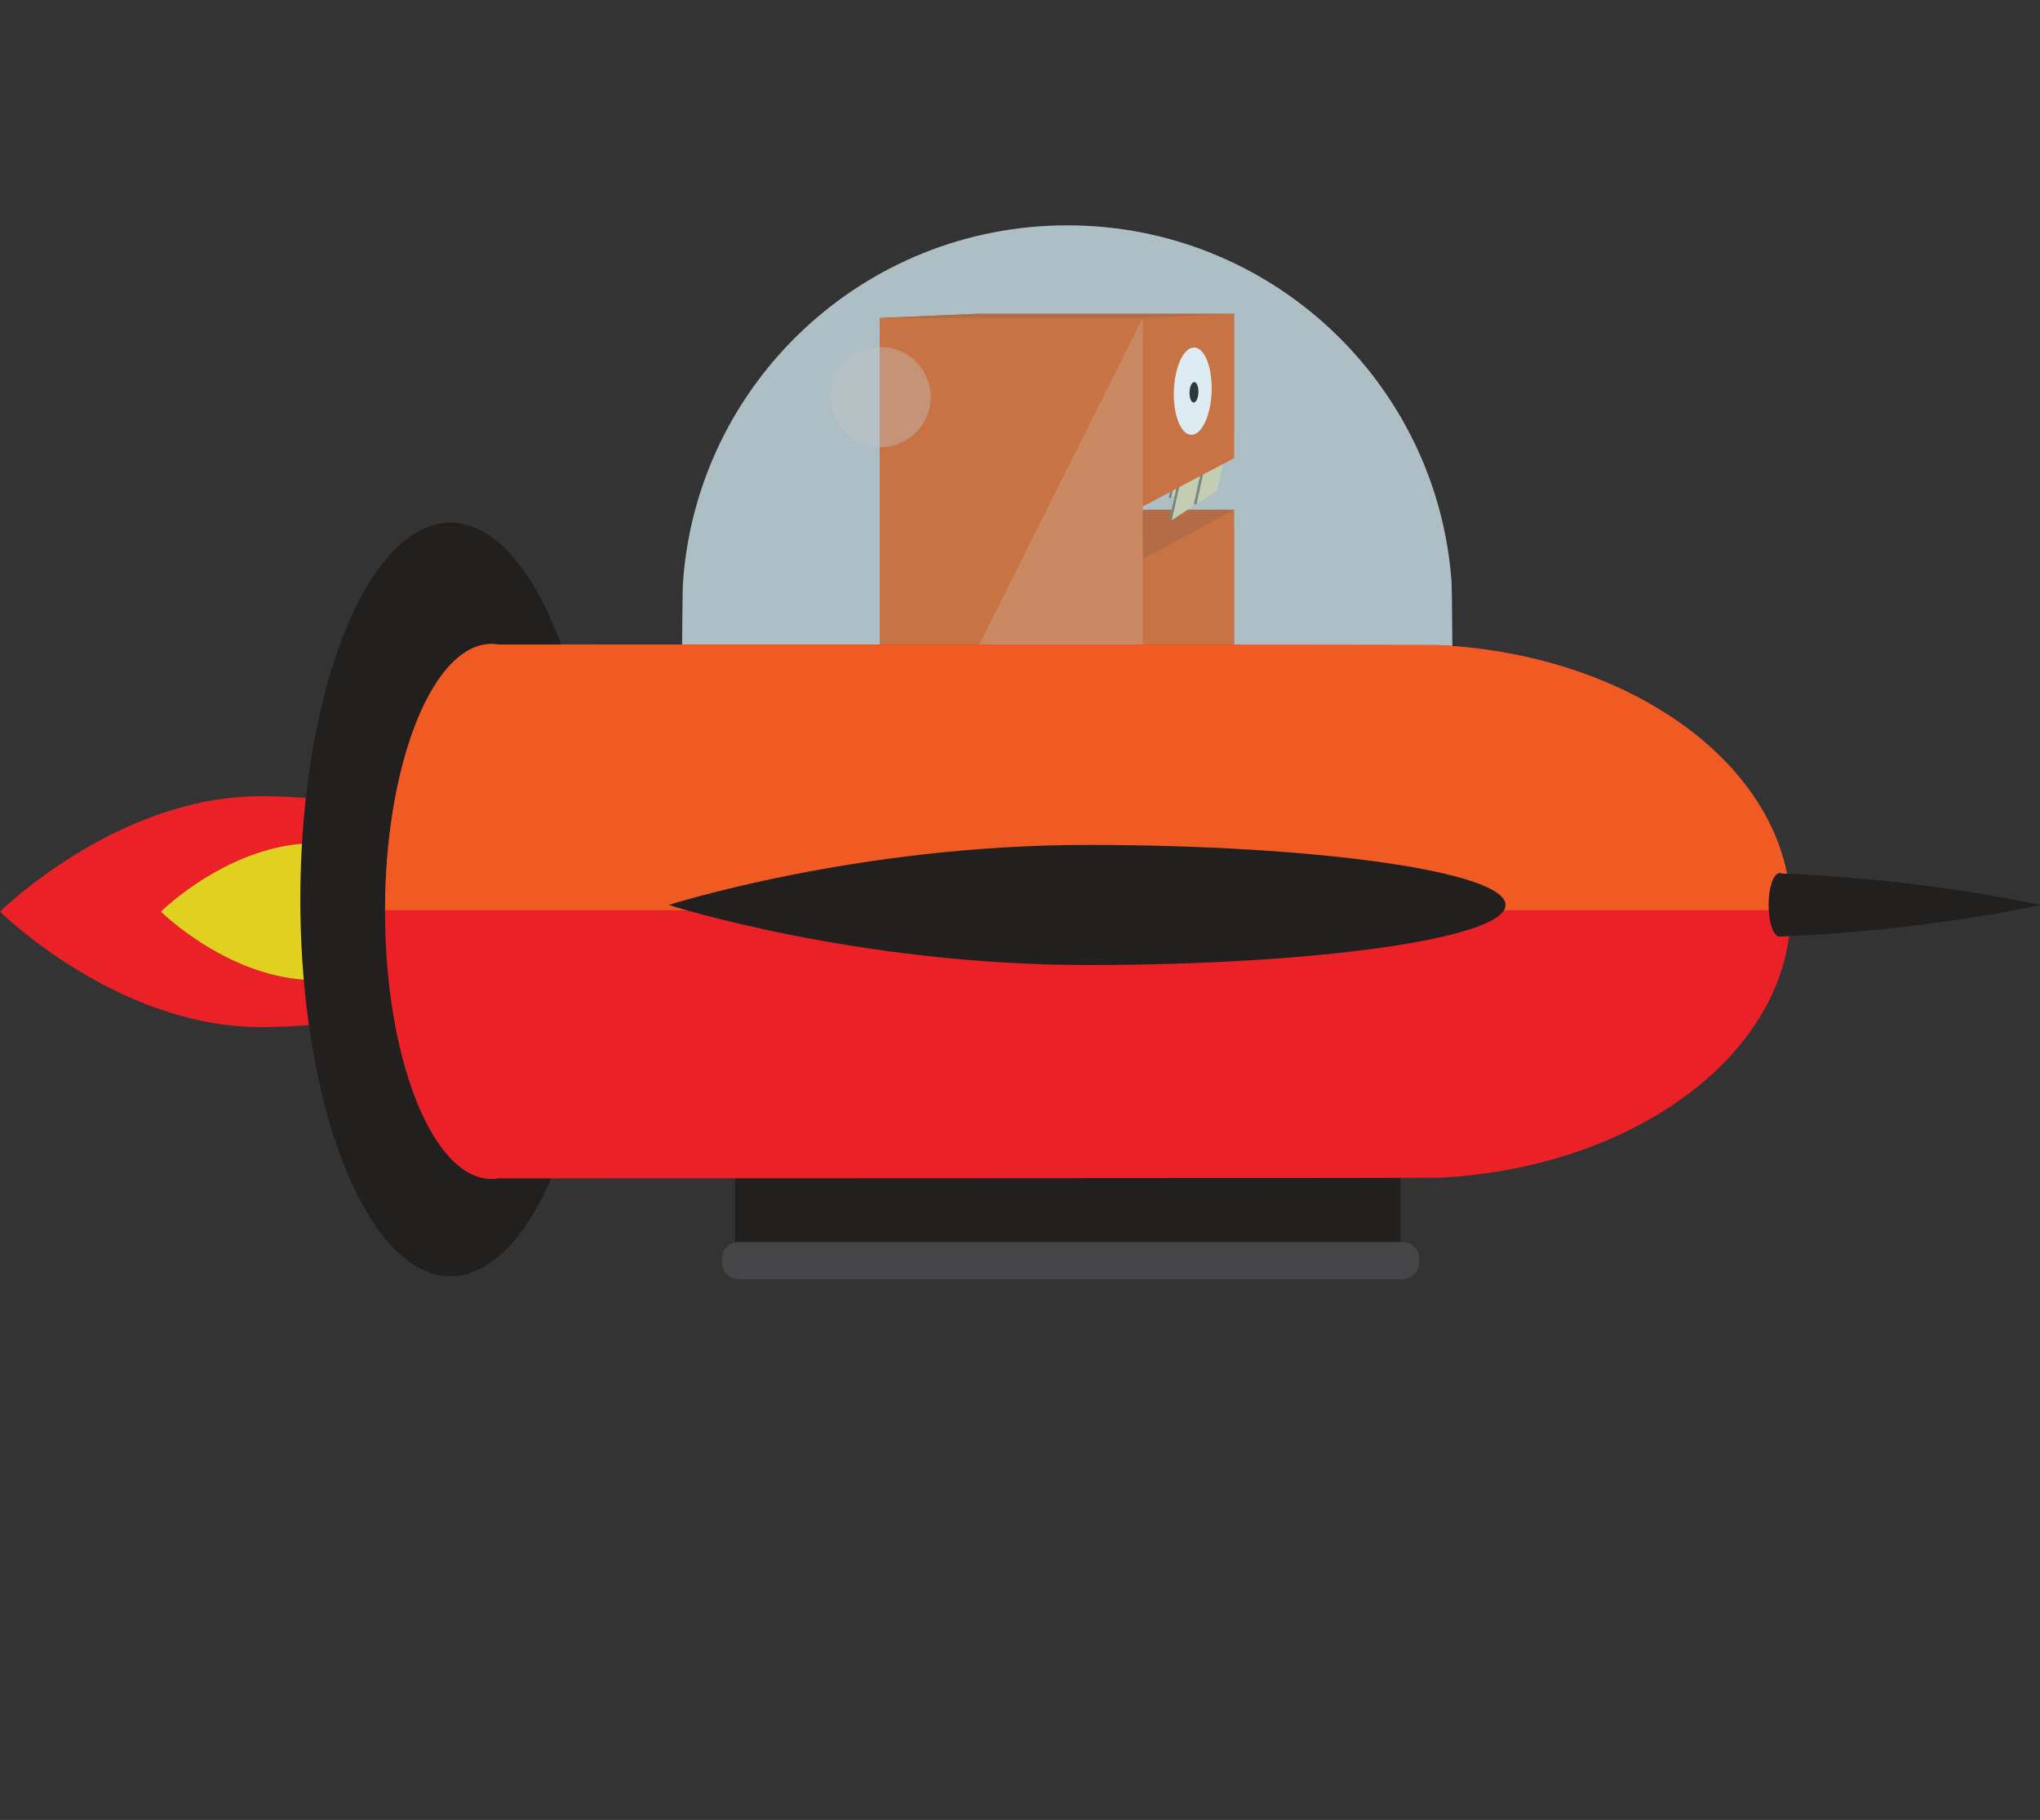 <?xml version="1.0" encoding="utf-8"?>
<!-- Generator: Adobe Illustrator 17.0.0, SVG Export Plug-In . SVG Version: 6.00 Build 0)  -->
<!DOCTYPE svg PUBLIC "-//W3C//DTD SVG 1.1//EN" "http://www.w3.org/Graphics/SVG/1.1/DTD/svg11.dtd">
<svg version="1.1" id="Layer_1" xmlns="http://www.w3.org/2000/svg" xmlns:xlink="http://www.w3.org/1999/xlink" x="0px" y="0px"
	 width="266.6px" height="237.91px" viewBox="0 0 266.6 237.91" enable-background="new 0 0 266.6 237.91" xml:space="preserve">
<rect x="0" y="0" width="266.6" height="237.91" fill="#333333" stroke="none"/>
<g id="beam">
	<path fill="#0091C7" d="M109.45,67.16v89.75c0,0.55,0.45,1,1,1s1-0.45,1-1V67.16c0-0.55-0.45-1-1-1
		C109.9,66.16,109.45,66.6,109.45,67.16"/>
	<path fill="#009EDA" d="M117.31,67.16v89.75c0,0.55,0.45,1,1,1s1-0.45,1-1V67.16c0-0.55-0.45-1-1-1
		C117.75,66.16,117.31,66.6,117.31,67.16"/>
	<path fill="#00A3DB" d="M125.16,67.16v89.75c0,0.55,0.45,1,1,1s1-0.45,1-1V67.16c0-0.55-0.45-1-1-1S125.16,66.6,125.16,67.16"/>
	<path fill="#00B8F1" d="M133.02,67.16v89.75c0,0.55,0.45,1,1,1s1-0.45,1-1V67.16c0-0.55-0.45-1-1-1S133.02,66.6,133.02,67.16"/>
	<path fill="#00ADEE" d="M148.73,67.16v89.75c0,0.55,0.45,1,1,1s1-0.45,1-1V67.16c0-0.55-0.45-1-1-1S148.73,66.6,148.73,67.16"/>
	<path fill="#00A3DB" d="M156.59,67.16v89.75c0,0.55,0.45,1,1,1s1-0.45,1-1V67.16c0-0.55-0.45-1-1-1S156.59,66.6,156.59,67.16"/>
	<path fill="#009EDA" d="M164.45,67.16v89.75c0,0.55,0.45,1,1,1s1-0.45,1-1V67.16c0-0.55-0.45-1-1-1S164.45,66.6,164.45,67.16"/>
	<path fill="#0083B5" d="M172.3,67.16v89.75c0,0.55,0.45,1,1,1s1-0.45,1-1V67.16c0-0.55-0.45-1-1-1S172.3,66.6,172.3,67.16"/>
	<path fill="#00B8F1" d="M140.88,67.16v89.75c0,0.55,0.45,1,1,1s1-0.45,1-1V67.16c0-0.55-0.45-1-1-1S140.88,66.6,140.88,67.16"/>
	<path fill="#0083B5" d="M105.52,67.16v89.75c0,0.55,0.45,1,1,1s1-0.45,1-1V67.16c0-0.55-0.45-1-1-1
		C105.97,66.16,105.52,66.6,105.52,67.16"/>
	<path fill="#009EDA" d="M113.38,67.16v89.75c0,0.55,0.45,1,1,1s1-0.45,1-1V67.16c0-0.55-0.45-1-1-1
		C113.83,66.16,113.38,66.6,113.38,67.16"/>
	<path fill="#00A3DB" d="M121.24,67.16v89.75c0,0.55,0.45,1,1,1s1-0.45,1-1V67.16c0-0.55-0.45-1-1-1
		C121.68,66.16,121.24,66.6,121.24,67.16"/>
	<path fill="#00ADEE" d="M129.09,67.16v89.75c0,0.55,0.45,1,1,1s1-0.45,1-1V67.16c0-0.55-0.45-1-1-1S129.09,66.6,129.09,67.16"/>
	<path fill="#00B8F1" d="M144.81,67.16v89.75c0,0.55,0.45,1,1,1s1-0.45,1-1V67.16c0-0.55-0.45-1-1-1
		C145.25,66.16,144.81,66.6,144.81,67.16"/>
	<path fill="#00A3DB" d="M152.66,67.16v89.75c0,0.55,0.45,1,1,1s1-0.45,1-1V67.16c0-0.55-0.45-1-1-1S152.66,66.6,152.66,67.16"/>
	<path fill="#009EDA" d="M160.52,67.16v89.75c0,0.55,0.45,1,1,1s1-0.45,1-1V67.16c0-0.55-0.45-1-1-1S160.52,66.6,160.52,67.16"/>
	<path fill="#0091C7" d="M168.38,67.16v89.75c0,0.55,0.45,1,1,1s1-0.45,1-1V67.16c0-0.55-0.45-1-1-1
		C168.82,66.16,168.38,66.6,168.38,67.16"/>
	<path fill="#00B8F1" d="M136.95,67.16v89.75c0,0.55,0.45,1,1,1s1-0.45,1-1V67.16c0-0.55-0.45-1-1-1S136.95,66.6,136.95,67.16"/>
</g>
<path fill="#C4C6C7" d="M89.13,85.71h100.68c-0.02-0.83-0.06-8.75-0.11-9.58c-1.84-26.08-23.62-46.67-50.22-46.67
	S91.09,50.05,89.26,76.14C89.19,76.96,89.15,84.88,89.13,85.71z"/>
<g id="face-beam">
	<polygon fill="#DCA4CA" points="149.31,73.65 149.31,62.61 161.29,56.27 161.29,41.02 149.34,41.57 125.25,41.57 125.25,110.74 
		149.33,110.74 161.29,100.16 161.29,69.18 	"/>
	<polygon fill="#CB5F28" points="161.29,69.18 141.26,69.22 148.52,79.21 155.29,76.27 	"/>
	<polygon fill="#CB5F28" points="161.29,41.02 127.59,41.02 114.97,41.57 133.55,42.36 149.23,42.22 	"/>
	<g>
		<path fill="#81806A" d="M152.74,65.06l0.31,0.08l2.4-1.85l1.06-4.84l-2.58,1.2L152.74,65.06z M157.14,57.59l-1.19,5.42l0.31,0.08
			l2.4-1.85l1.06-4.84L157.14,57.59z"/>
		<path fill="#DDD8AF" d="M153.04,65.14l2.71-1.78l1.06-4.84l-2.58,1.2L153.04,65.14z M157.44,57.66l-1.19,5.42l2.71-1.78l1.06-4.84
			L157.44,57.66z"/>
	</g>
	<polygon fill="#E46825" points="149.31,77.72 149.31,62.61 161.29,56.27 161.29,41.02 149.34,41.57 125.25,41.57 125.25,110.74 
		149.33,110.74 161.29,100.16 161.29,69.18 	"/>
	<path fill="#E46825" d="M145.03,70.72c-1.18,0-2.14-0.96-2.14-2.14s0.96-2.14,2.14-2.14h4.32V41.57h-34.37v69.16h34.36l0.02-40.02
		L145.03,70.72L145.03,70.72z"/>
	<g>
		
			<ellipse transform="matrix(-0.999 -0.037 0.037 -0.999 309.834 109.064)" fill="#FFFFFF" cx="155.926" cy="51.665" rx="2.47" ry="5.71"/>
		
			<ellipse transform="matrix(-0.999 -0.037 0.037 -0.999 307.411 110.319)" fill="#221F1F" cx="154.726" cy="52.315" rx="0.58" ry="1.34"/>
	</g>
	<g opacity="0.3">
		<path fill="#F4C3A8" d="M149.34,41.57l-34.37,69.17h34.36L149.34,41.57 M149.34,41.57L149.34,41.57"/>
	</g>
	<polygon fill="#E46825" points="149.58,57.83 160.92,52.85 161.08,55.62 149.62,61.79 	"/>
</g>
<g id="face-default">
	<polygon fill="#DCA4CA" points="149.31,73.09 149.31,66.22 161.29,59.88 161.29,41.02 149.34,41.57 125.25,41.57 125.25,110.18 
		149.33,110.18 161.29,99.61 161.29,66.62 	"/>
	<polygon fill="#CB5F28" points="161.29,66.62 144.54,66.62 148.54,76.88 155.29,75.71 	"/>
	<polygon fill="#CB5F28" points="161.29,41.02 127.59,41.02 114.97,41.57 133.55,42.36 149.23,42.22 	"/>
	<path fill="#81806A" d="M152.84,67.91l0.31,0.08l2.4-1.85l1.06-4.84l-2.58,1.2L152.84,67.91z M157.24,60.44l-1.19,5.42l0.31,0.08
		l2.4-1.85l1.06-4.84L157.24,60.44z"/>
	<path fill="#DDD8AF" d="M153.15,67.99l2.71-1.78l1.06-4.84l-2.58,1.2L153.15,67.99z M157.55,60.51l-1.19,5.42l2.71-1.78l1.06-4.84
		L157.55,60.51z"/>
	<polygon fill="#E46825" points="149.31,73.09 149.31,66.22 161.29,59.88 161.29,41.02 149.34,41.57 125.25,41.57 125.25,110.18 
		149.33,110.18 161.29,99.61 161.29,66.62 	"/>
	<path fill="#E46825" d="M145.03,70.16c-1.18,0-2.14-0.96-2.14-2.14s0.96-2.14,2.14-2.14h4.32v-24.3h-34.37v68.6h34.36l0.02-40.02
		H145.03z"/>
	<g opacity="0.3">
		<path fill="#F4C3A7" d="M149.34,41.57l-34.37,68.61h34.36L149.34,41.57 M149.34,41.57L149.34,41.57"/>
	</g>
	
		<ellipse transform="matrix(-0.999 -0.037 0.037 -0.999 309.654 107.96)" fill="#FFFFFF" cx="155.826" cy="51.115" rx="2.47" ry="5.71"/>
	
		<ellipse transform="matrix(-0.999 -0.037 0.037 -0.999 309.969 108.267)" fill="#221F1F" cx="155.986" cy="51.265" rx="0.58" ry="1.34"/>
</g>
<path opacity="0.2" fill="#57A3C2" enable-background="new    " d="M89.13,85.71h100.68c-0.02-0.83-0.06-8.75-0.11-9.58
	c-1.84-26.08-23.62-46.67-50.22-46.67S91.09,50.05,89.26,76.14C89.19,76.96,89.15,84.88,89.13,85.71z"/>
<circle opacity="0.4" fill="#C4C6C7" enable-background="new    " cx="115.09" cy="51.91" r="6.54"/>
<g id="beam-port">
	<rect x="96.05" y="139.02" fill="#221F1F" width="86.98" height="25.26"/>
	<path fill="#454547" d="M185.47,165.04c0,1.2-0.97,2.17-2.17,2.17H96.52c-1.2,0-2.17-0.97-2.17-2.17v-0.51
		c0-1.2,0.97-2.17,2.17-2.17h86.78c1.2,0,2.17,0.97,2.17,2.17L185.47,165.04L185.47,165.04z"/>
</g>
<g id="flame-small">
	<path fill="#EA2127" d="M68.31,119.17c0,7.11-13.01,12.88-29.06,12.88s-29.06-12.88-29.06-12.88s13.01-12.88,29.06-12.88
		S68.31,112.06,68.31,119.17z"/>
	<path fill="#E0D020" d="M62.62,119.17c0,4.22-7.72,7.64-17.24,7.64s-17.24-7.64-17.24-7.64s7.72-7.64,17.24-7.64
		S62.62,114.95,62.62,119.17z"/>
</g>
<g id="flame-large">
	<path fill="#EA2127" d="M68.09,119.17c0,8.33-15.24,15.09-34.04,15.09S0,119.17,0,119.17s15.24-15.09,34.04-15.09
		S68.09,110.84,68.09,119.17z"/>
	<path fill="#E0D020" d="M61.43,119.17c0,4.94-9.04,8.95-20.2,8.95s-20.2-8.95-20.2-8.95s9.04-8.95,20.2-8.95
		S61.43,114.22,61.43,119.17z"/>
</g>
<ellipse fill="#221F1F" cx="58.87" cy="117.58" rx="19.62" ry="49.26"/>
<path fill="#EA2127" d="M188.02,84.33c-0.75-0.04-108.06-0.06-122.91-0.08c-0.28-0.04-0.57-0.07-0.85-0.07s-0.56,0.02-0.84,0.06
	c0,0,0,0-0.01,0l0,0c-7.3,1.09-13.09,16.3-13.09,34.91c0,19.31,6.24,34.97,13.93,34.97c0.32,0,0.63-0.03,0.94-0.08
	c15.19-0.01,122.08-0.04,122.83-0.08c25.71-1.28,46-16.38,46-34.82C234.03,100.7,213.73,85.6,188.02,84.33z"/>
<path fill="#F05B24" d="M234.03,118.99c-0.12-18.37-20.37-33.39-46.01-34.66c-0.75-0.04-108.06-0.06-122.91-0.08
	c-0.28-0.04-0.57-0.07-0.85-0.07s-0.56,0.02-0.84,0.06c0,0,0,0-0.01,0l0,0c-7.28,1.09-13.05,16.21-13.09,34.74h183.71L234.03,118.99
	L234.03,118.99z"/>
<path fill="#221F1F" d="M196.76,118.3c0,4.34-24.48,7.85-54.68,7.85S87.4,118.3,87.4,118.3s24.48-7.85,54.68-7.85
	S196.76,113.96,196.76,118.3z"/>
<path fill="#221F1F" d="M232.44,114.17v8.26c19.44-0.76,34.17-4.13,34.17-4.13S251.87,114.92,232.44,114.17z"/>
<ellipse fill="#221F1F" cx="232.57" cy="118.29" rx="1.44" ry="4.15"/>
<g id="guides">
	<rect x="0" y="118.92" fill="#FFFFFF" fill-opacity="0" width="12.33" height="118.92"/>
	<rect x="0" y="0" fill="#FFFFFF" fill-opacity="0" width="12.33" height="118.92"/>
</g>
</svg>
